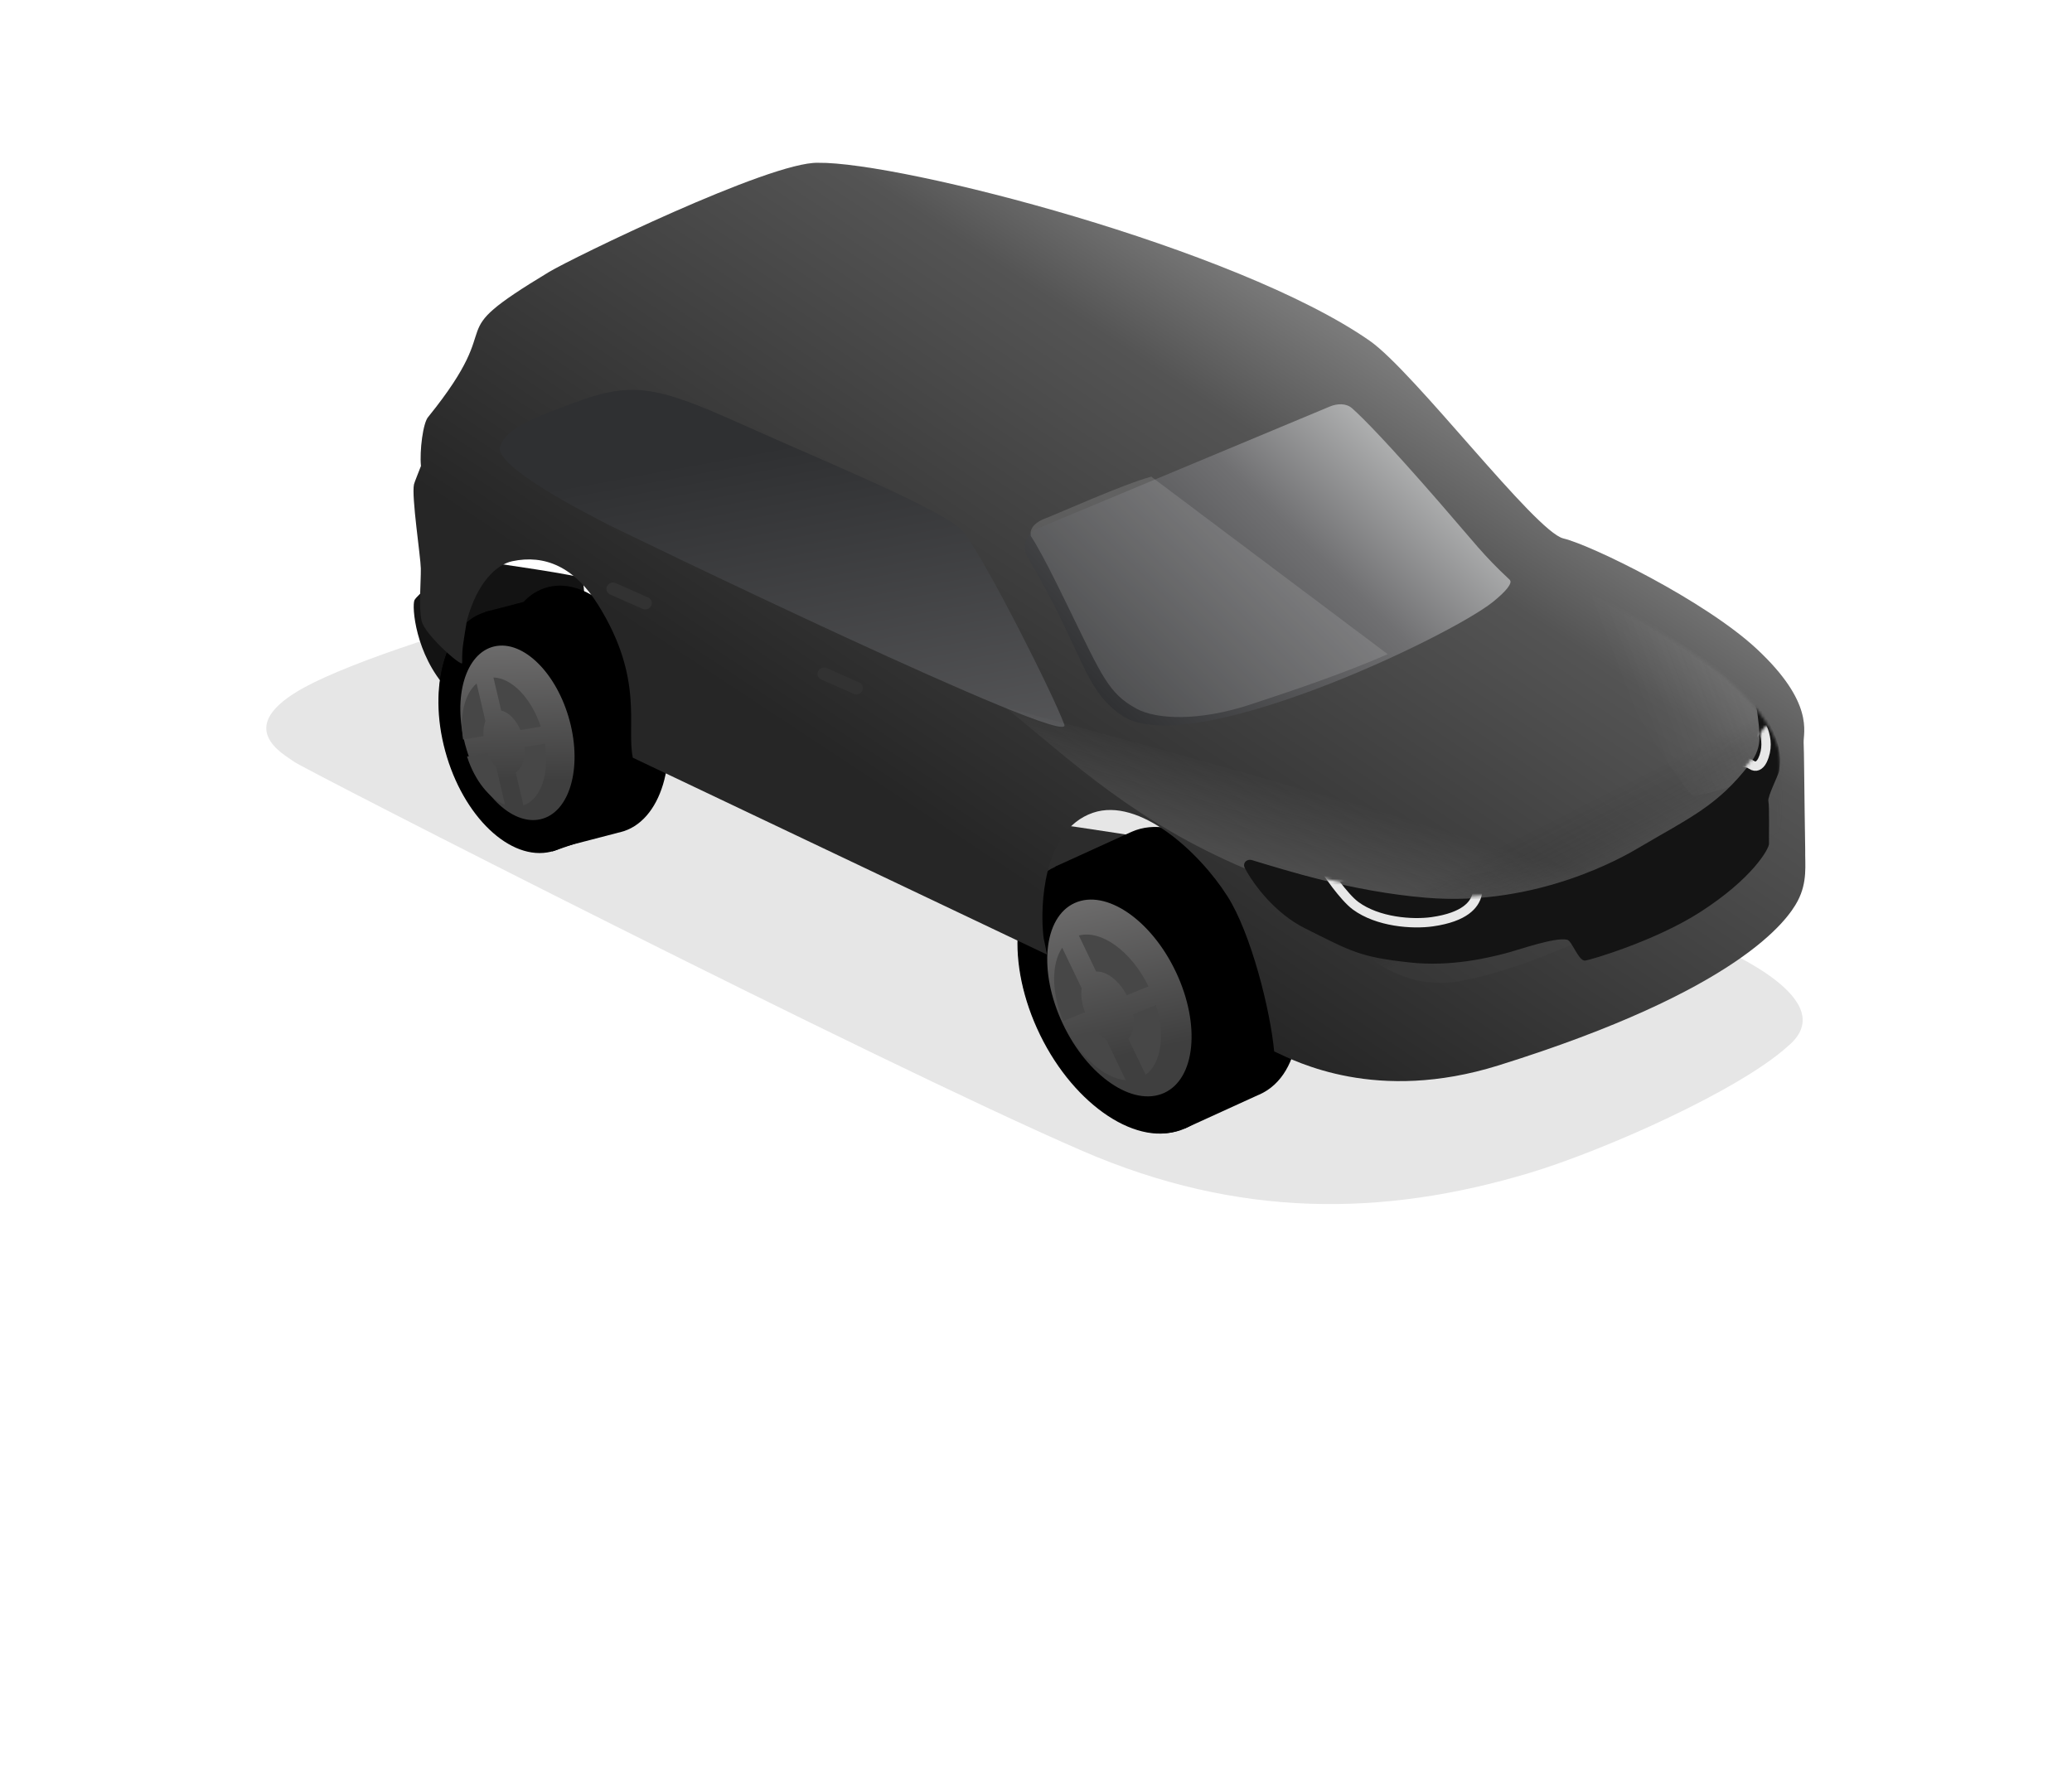 <svg width="713" height="609" viewBox="0 0 713 609" fill="none" xmlns="http://www.w3.org/2000/svg">
<path d="M526.37 403.716C552.002 396.009 598.569 375.26 615.193 360.138C634.384 344.286 593.847 327.368 589.028 324.802C584.21 322.235 347.713 214.897 306.495 198.346C265.277 181.795 136.081 219.561 104.912 236.507C79.505 250.32 97.738 259.613 101.191 262.198C104.643 264.782 301.814 365.584 372.603 396.209C426.212 419.402 476.056 418.843 526.37 403.716Z" fill="black" fill-opacity="0.1"/>
<path d="M400.911 289.936C400.505 289.012 372.875 284.957 359.11 283.046C354.101 287.143 343.892 295.758 343.132 297.442C342.181 299.548 343.405 316.043 354.373 327.992C365.341 339.94 389.109 321.487 396.671 318.597C404.233 315.707 401.419 291.093 400.911 289.936Z" fill="#2C2C2C"/>
<path d="M200.402 199.076C199.996 198.151 172.365 194.096 158.6 192.185C153.591 196.282 143.382 204.897 142.622 206.581C141.672 208.687 142.895 225.183 153.863 237.131C164.831 249.08 188.6 230.627 196.161 227.736C203.723 224.846 200.909 200.232 200.402 199.076Z" fill="#131313"/>
<path fill-rule="evenodd" clip-rule="evenodd" d="M363.131 298.803L388.947 287.037L388.953 287.048C389.112 286.972 389.273 286.898 389.436 286.827C404.817 280.038 427.116 294.666 439.242 319.499C451.368 344.333 448.73 369.969 433.349 376.758C433.154 376.844 432.958 376.926 432.762 377.005L407.835 388.382L393.541 359.74C389.795 355.181 386.388 349.914 383.542 344.085C380.916 338.708 378.983 333.293 377.721 328.04L363.131 298.803Z" fill="black"/>
<ellipse cx="30.25" cy="50.335" rx="30.25" ry="50.335" transform="matrix(-0.921 0.406 0.436 0.893 391.73 286.263)" fill="black"/>
<g filter="url(#filter0_i_59_155)">
<ellipse cx="22.689" cy="37.753" rx="22.689" ry="37.753" transform="matrix(-0.921 0.406 0.436 0.893 389.371 300.604)" fill="url(#paint0_linear_59_155)"/>
</g>
<g filter="url(#filter1_di_59_155)">
<path fill-rule="evenodd" clip-rule="evenodd" d="M386.47 317.645C389.475 319.439 392.431 321.948 395.137 325.038L388.582 336.189C387.984 335.543 387.358 334.969 386.717 334.476L386.47 317.645ZM387.016 354.847C387.746 355 388.459 355.025 389.136 354.909L399.331 371.172C399.09 371.299 398.844 371.419 398.593 371.53C395.197 373.028 391.261 372.854 387.257 371.315L387.016 354.847ZM384.899 370.256L384.66 353.945C383.757 353.448 382.86 352.782 382.007 351.971L375.55 362.955C378.488 366.118 381.686 368.606 384.899 370.256ZM384.354 333.062L384.109 316.386C379.586 314.267 375.071 313.83 371.243 315.519C370.175 315.991 369.206 316.607 368.337 317.353L378.495 333.556C378.833 333.266 379.209 333.026 379.624 332.843C381.035 332.22 382.687 332.343 384.354 333.062ZM367.559 351.187C369.368 354.892 371.541 358.232 373.932 361.111L380.367 350.164C379.655 349.259 378.999 348.246 378.425 347.144L367.087 350.193C367.24 350.524 367.397 350.856 367.559 351.187ZM390.141 338.134L396.718 326.946C398.788 329.588 400.675 332.582 402.277 335.862C402.637 336.6 402.976 337.338 403.294 338.077L391.863 341.151C391.799 341.013 391.734 340.876 391.667 340.738C391.212 339.807 390.699 338.936 390.141 338.134ZM366.16 348.064C364.219 343.31 363.137 338.586 362.879 334.247L376.529 341.502C376.706 342.64 377.02 343.826 377.473 345.021L366.16 348.064ZM392.704 343.303C393.221 344.907 393.485 346.476 393.505 347.918L407.016 355.099C407.056 350.521 406.12 345.408 404.162 340.222L392.704 343.303ZM406.889 357.638L393.27 350.4C392.941 351.897 392.27 353.131 391.275 353.942L401.271 369.887C404.496 367.255 406.397 362.901 406.889 357.638ZM362.825 331.611L376.365 338.808C376.416 337.62 376.642 336.535 377.037 335.61L366.676 319.082C364.228 322.155 362.923 326.544 362.825 331.611Z" fill="#4C4C4C"/>
</g>
<path fill-rule="evenodd" clip-rule="evenodd" d="M363.137 298.285L388.953 286.518L388.956 286.524C389.117 286.447 389.28 286.372 389.444 286.3C404.825 279.51 427.124 294.138 439.25 318.972C451.377 343.806 448.738 369.442 433.357 376.231C433.209 376.296 433.061 376.36 432.912 376.421L407.841 387.864L393.533 359.193C389.793 354.638 386.393 349.379 383.551 343.559C380.929 338.19 378.998 332.784 377.736 327.539L363.137 298.285Z" fill="black"/>
<path d="M357.926 356.266C369.902 380.792 391.891 395.253 407.04 388.567C422.189 381.88 424.762 356.577 412.786 332.052C400.81 307.526 378.144 291.744 362.995 298.431C347.846 305.118 345.95 331.74 357.926 356.266Z" fill="black"/>
<g filter="url(#filter2_i_59_155)">
<ellipse cx="21.468" cy="36.038" rx="21.468" ry="36.038" transform="matrix(-0.908 0.412 0.427 0.907 389.306 301.979)" fill="url(#paint1_linear_59_155)"/>
</g>
<g filter="url(#filter3_di_59_155)">
<path fill-rule="evenodd" clip-rule="evenodd" d="M373.103 354.381C378.164 362.652 385.233 368.023 391.445 368.533L384.759 354.586C383.427 353.791 382.114 352.638 380.923 351.199L373.103 354.381ZM369.951 348.202C365.826 338.321 365.845 328.486 369.589 322.945L376.275 336.891C375.941 339.288 376.313 342.2 377.438 345.156L369.951 348.202ZM391.807 339.31C389.089 334.183 384.797 330.936 381.282 331.174L375.329 318.755C383.044 316.714 393.338 324.128 399.293 336.264L391.807 339.31ZM394.035 345.865L401.854 342.684C405.063 353.024 403.716 362.689 398.305 366.682L392.35 354.261C393.989 352.48 394.581 349.376 394.035 345.865Z" fill="#474747"/>
</g>
<path fill-rule="evenodd" clip-rule="evenodd" d="M167.015 210.597L190.645 204.47L190.647 204.481C190.8 204.439 190.954 204.398 191.108 204.36C205.151 200.896 221.538 216.463 227.71 239.13C233.882 261.796 227.501 282.979 213.459 286.443C213.282 286.487 213.105 286.527 212.928 286.565L190.088 292.499L182.687 266.229C180.294 261.865 178.298 256.963 176.858 251.673C175.53 246.796 174.783 241.987 174.568 237.409L167.015 210.597Z" fill="black"/>
<ellipse cx="25.78" cy="43.215" rx="25.78" ry="43.215" transform="matrix(-0.986 0.243 0.258 0.949 193.097 204.224)" fill="black"/>
<g filter="url(#filter4_i_59_155)">
<ellipse cx="19.336" cy="32.413" rx="19.336" ry="32.413" transform="matrix(-0.986 0.243 0.258 0.949 188.785 215.944)" fill="url(#paint2_linear_59_155)"/>
</g>
<g filter="url(#filter5_di_59_155)">
<path fill-rule="evenodd" clip-rule="evenodd" d="M183.576 229.858C185.812 231.806 187.891 234.348 189.666 237.342L182.335 245.773C181.939 245.144 181.507 244.572 181.05 244.065L183.576 229.858ZM177.997 261.242C178.585 261.475 179.18 261.599 179.767 261.6L185.706 276.775C185.484 276.846 185.259 276.91 185.031 276.966C181.93 277.731 178.647 277.009 175.528 275.129L177.997 261.242ZM173.707 273.886L176.151 260.135C175.474 259.587 174.83 258.899 174.245 258.096L167.037 266.385C168.992 269.472 171.275 272.028 173.707 273.886ZM179.283 242.518L181.784 228.447C178.325 226.008 174.602 224.983 171.11 225.844C170.136 226.084 169.221 226.461 168.37 226.961L174.283 242.07C174.61 241.879 174.962 241.735 175.336 241.642C176.626 241.324 177.996 241.669 179.283 242.518ZM162.223 255.315C163.143 258.695 164.429 261.821 165.972 264.593L173.154 256.332C172.699 255.462 172.309 254.508 172.005 253.491L161.984 254.398C162.06 254.703 162.139 255.009 162.223 255.315ZM183.333 247.644L190.689 239.184C192.002 241.709 193.104 244.503 193.919 247.496C194.102 248.169 194.267 248.839 194.415 249.506L184.287 250.423C184.255 250.297 184.223 250.171 184.188 250.045C183.958 249.201 183.67 248.397 183.333 247.644ZM161.552 252.481C160.691 248.197 160.548 244.065 161.035 240.377L171.328 248.465C171.291 249.452 171.362 250.5 171.551 251.576L161.552 252.481ZM184.644 252.347C184.82 253.774 184.788 255.135 184.57 256.353L194.783 264.378C195.561 260.528 195.603 256.083 194.795 251.428L184.644 252.347ZM194.265 266.49L183.972 258.402C183.454 259.613 182.693 260.553 181.728 261.093L187.552 275.975C190.692 274.232 192.998 270.846 194.265 266.49ZM161.415 238.157L171.628 246.182C171.864 245.187 172.232 244.306 172.716 243.584L166.686 228.177C164.129 230.405 162.319 233.908 161.415 238.157Z" fill="#4C4C4C"/>
</g>
<path fill-rule="evenodd" clip-rule="evenodd" d="M183.143 268.651C179.459 263.225 176.415 256.666 174.429 249.371C172.556 242.493 171.838 235.751 172.141 229.599L166.953 211.185L179.475 207.939C181.985 204.997 185.081 202.946 188.679 202.058C202.721 198.594 219.108 214.161 225.28 236.828C231.176 258.48 225.618 278.779 212.868 283.571L213.291 285.059L190.026 293.087L183.143 268.651Z" fill="black"/>
<ellipse cx="25.697" cy="43.077" rx="25.697" ry="43.077" transform="matrix(-0.986 0.243 0.258 0.949 192.761 205.143)" fill="black"/>
<g filter="url(#filter6_i_59_155)">
<g filter="url(#filter7_i_59_155)">
<ellipse cx="18.146" cy="31.285" rx="18.146" ry="31.285" transform="matrix(-0.991 0.224 0.253 0.951 188.126 218.428)" fill="url(#paint3_linear_59_155)"/>
</g>
<g filter="url(#filter8_di_59_155)">
<path fill-rule="evenodd" clip-rule="evenodd" d="M164.791 257.15C167.428 265.428 172.545 271.728 177.86 273.751L174.828 260.816C173.626 259.589 172.557 257.935 171.766 255.998L164.791 257.15ZM163.418 251.284C162.154 242.913 164.012 235.489 168.079 232.013L171.11 244.95C170.564 246.401 170.318 248.184 170.427 250.127L163.418 251.284ZM183.157 248.024C181.594 244.416 179.061 241.854 176.547 241.335L173.875 229.932C180.199 230.104 186.92 237.053 190.152 246.868L183.157 248.024ZM184.618 253.875L191.582 252.725C193.235 262.971 190.219 271.871 184.196 273.976L181.525 262.576C183.749 261.283 184.931 257.889 184.618 253.875Z" fill="#474747"/>
</g>
</g>
<g filter="url(#filter9_ii_59_155)">
<path d="M610.445 322.36C613.903 315.767 612.947 309.939 613.044 304.662L612.847 291.204C612.69 280.517 612.663 271.359 612.504 267.851C612.345 264.342 616.276 254.143 596.377 235.6C578.51 218.949 539.501 199.878 529.817 197.558C520.134 195.237 478.473 140.157 463.124 129.479C417.28 97.586 301.797 67.884 273.348 68.259C256.86 67.814 188.431 101.221 180.813 105.819C141.424 129.595 168.137 119.879 139.302 155.62C137.377 157.558 136.199 167.582 136.707 172.621C136.006 174.461 134.45 178.277 134.305 178.951C133.402 183.142 136.601 203.857 136.66 207.895C136.729 212.612 135.869 221.181 136.925 225.931C137.98 230.682 150.796 241.901 150.899 240.458C150.822 235.167 151.178 234.214 152.524 225.726C156.183 212.473 162.794 206.54 168.108 205.406C179.224 203.034 189.481 207.253 197.726 220.497C213.61 246.01 207.33 262.209 209.613 273.034L352.134 340.8C350.705 333.282 351.032 336.522 350.684 331.807C350.249 325.913 349.922 298.153 367.959 291.983C383.853 286.547 404.441 305.352 414.21 320.691C422.405 333.56 428.999 360.074 430.308 374.134C437.861 377.66 465.506 392.062 507.506 378.945C590.226 353.111 606.995 328.938 610.445 322.36Z" fill="url(#paint4_linear_59_155)"/>
</g>
<mask id="mask0_59_155" style="mask-type:alpha" maskUnits="userSpaceOnUse" x="134" y="68" width="480" height="317">
<path d="M610.445 322.36C613.903 315.767 612.947 309.939 613.044 304.662L612.847 291.204C612.69 280.517 612.663 271.359 612.504 267.851C612.345 264.342 616.276 254.143 596.377 235.6C578.51 218.949 539.501 199.878 529.817 197.558C520.134 195.237 478.473 140.157 463.124 129.479C417.28 97.586 301.797 67.884 273.348 68.259C256.86 67.814 188.431 101.221 180.813 105.819C141.424 129.595 168.137 119.879 139.302 155.62C137.541 157.393 136.405 165.934 136.613 171.234C136.649 172.149 136.538 173.065 136.204 173.916C135.441 175.857 134.421 178.411 134.305 178.951C133.402 183.142 136.601 203.857 136.66 207.895C136.729 212.612 135.869 221.181 136.925 225.931C137.98 230.682 150.796 241.901 150.899 240.458C151.002 239.016 151.7 230.908 151.28 225.333C151.138 215.63 159.564 207.228 168.108 205.406C179.224 203.034 189.466 206.269 197.712 219.513C213.541 244.939 206.337 258.81 206.694 269.268C206.757 271.117 208.015 272.648 209.691 273.44L343.646 336.787C347.088 338.414 350.738 335.39 350.458 331.599C350.023 325.705 349.922 298.153 367.959 291.983C383.853 286.547 404.441 305.352 414.21 320.691C421.79 332.594 428 356.171 429.925 370.769C430.2 372.852 431.46 374.693 433.373 375.573C443.87 380.399 469.949 390.674 507.506 378.945C590.226 353.111 606.995 328.938 610.445 322.36Z" fill="url(#paint5_linear_59_155)"/>
</mask>
<g mask="url(#mask0_59_155)">
<g filter="url(#filter10_ddi_59_155)">
<path d="M389.236 242.609C376.007 233.198 376.509 221.225 357.122 188.354C355.009 184.771 356.48 180.129 360.305 178.532L461.116 136.439C463.58 135.41 466.718 135.254 468.721 137.033C472.674 140.543 481.025 149.044 498.668 169.306C511.246 183.751 513.65 187.364 522.976 196.078C524.088 197.117 521.902 199.936 517.201 203.713C502.217 215.753 412.041 258.832 389.236 242.609Z" fill="url(#paint6_linear_59_155)"/>
</g>
<g filter="url(#filter11_di_59_155)">
<path d="M260.908 141.044C231.277 127.714 223.172 126.161 202.68 133.873C192.321 137.771 179.497 142.085 177.757 148.852C176.017 155.62 206.508 171.305 215.426 175.83C219.785 178.041 375.285 253.433 371.951 244.464C367.864 233.471 345.665 189.5 337.498 178.406C332.242 171.266 290.54 154.374 260.908 141.044Z" fill="url(#paint7_linear_59_155)"/>
</g>
<g filter="url(#filter12_f_59_155)">
<path d="M428.547 299.012C390.576 282.888 369.071 262.302 346.063 243.53C414.026 261.658 556.303 301.413 554.123 304.151C551.398 307.574 541.283 311.725 507.505 314.331C474.251 316.896 432.895 300.858 428.547 299.012Z" fill="url(#paint8_linear_59_155)" fill-opacity="0.21"/>
</g>
<g filter="url(#filter13_f_59_155)">
<path d="M573.066 217.758C570.897 216.116 543.573 190.014 523.212 177.109C540.334 207.722 579.325 274.239 582.855 273.857C587.267 273.379 607.431 269.525 613.195 256.41C618.87 243.498 575.776 219.811 573.066 217.758Z" fill="url(#paint9_linear_59_155)" fill-opacity="0.13"/>
</g>
<g filter="url(#filter14_di_59_155)">
<path d="M296.946 234.495C296.934 233.684 296.45 232.961 295.697 232.625L284.496 227.644C283.011 226.983 281.29 228.087 281.314 229.686V229.686C281.326 230.502 281.813 231.229 282.571 231.565L293.78 236.53C295.259 237.185 296.969 236.086 296.946 234.495V234.495Z" fill="#323232"/>
</g>
<g filter="url(#filter15_di_59_155)">
<path d="M224.308 205.251C224.296 204.44 223.813 203.716 223.059 203.381L211.858 198.399C210.373 197.738 208.652 198.842 208.676 200.441V200.441C208.688 201.257 209.175 201.985 209.933 202.321L221.142 207.285C222.621 207.94 224.331 206.841 224.308 205.251V205.251Z" fill="#323232"/>
</g>
<path d="M477.514 225.165L396.158 164.072C386.347 166.729 364.15 176.771 359.901 178.348C354.397 180.39 354.659 183.405 354.659 183.405C354.682 184.988 354.467 183.883 356.268 186.996C359.259 192.163 361.657 196.777 368.136 210.096C379.265 232.972 381.649 238.738 390.953 243.865C397.962 247.726 412.565 248.302 430.181 242.534C445.928 237.377 463.988 231.158 477.514 225.165Z" fill="#C4C4C4" fill-opacity="0.2"/>
<g opacity="0.17" filter="url(#filter16_f_59_155)">
<path d="M593.909 252.229C570.738 270.108 518.985 295.912 495.77 300.049" stroke="url(#paint10_linear_59_155)" stroke-width="76.506" stroke-linecap="round" stroke-linejoin="round"/>
</g>
<g filter="url(#filter17_dii_59_155)">
<path d="M602.308 262.04C606.768 256.162 605.451 251.523 604.672 244.236C604.647 244.008 604.587 243.769 604.511 243.553C602.512 237.895 611.263 249.747 612.283 258.021C612.621 260.767 612.455 262.162 612.22 264.703C612.112 265.866 608.123 273.598 608.52 275.124C608.916 276.649 608.654 288.182 608.734 289.775C608.814 291.368 603.134 301.735 584.853 313.417C569.668 323.121 547.755 329.649 545.504 329.986C543.253 330.323 540.937 323.18 539.293 322.805C534.993 321.824 522.398 326.399 517.689 327.587C512.194 328.974 499.372 332.174 485.285 330.647C467.861 328.758 465.172 326.92 449.061 318.877C438.993 313.851 431.589 304.207 428.381 298.186C427.456 296.451 428.972 294.849 430.855 295.413C442.04 298.762 464.97 306.189 490.76 308.352C529.2 311.576 559.264 293.887 563.571 291.344C581.676 280.655 591.21 276.666 602.308 262.04Z" fill="#141414"/>
</g>
<mask id="mask1_59_155" style="mask-type:alpha" maskUnits="userSpaceOnUse" x="428" y="249" width="187" height="83">
<path d="M602.325 261.97C604.219 259.47 605.136 256.766 605.431 254.069C605.899 249.803 610.145 247.542 611.95 251.538C613.22 254.351 613.894 256.682 614.171 258.251C614.51 260.996 614.466 262.743 614.232 265.285C614.126 266.447 607.983 273.118 608.381 274.643C608.778 276.168 608.542 285.608 608.591 288.963C608.64 292.318 603.178 301.665 584.905 313.358C569.726 323.072 547.817 329.612 545.566 329.951C543.316 330.29 540.995 323.147 539.351 322.774C535.05 321.796 522.459 326.378 517.75 327.569C512.256 328.959 499.436 332.167 485.348 330.648C467.923 328.77 465.232 326.933 449.116 318.901C440.05 314.382 433.14 306.12 429.508 300.125C427.944 297.543 430.138 295.216 433.041 296.093C444.853 299.663 466.57 306.332 490.808 308.35C529.25 311.551 559.302 293.843 563.608 291.298C581.706 280.598 591.236 276.603 602.325 261.97Z" fill="#272727"/>
</mask>
<g mask="url(#mask1_59_155)">
<g filter="url(#filter18_d_59_155)">
<path d="M456.765 300.544L506.819 300.599C506.928 300.92 507.045 301.314 507.149 301.763C507.456 303.087 507.631 304.826 507.189 306.619C506.755 308.376 505.709 310.272 503.422 311.943C501.107 313.634 497.455 315.139 491.757 315.94C488.394 316.413 483.714 316.46 478.89 315.658C474.06 314.855 469.208 313.221 465.404 310.427C463.373 308.936 460.811 305.921 458.678 303.131C457.963 302.196 457.312 301.308 456.765 300.544Z" stroke="white" stroke-opacity="0.9" stroke-width="3.22"/>
</g>
<g filter="url(#filter19_d_59_155)">
<path d="M604.743 247.857C605.106 248.526 605.493 249.344 605.822 250.281C606.768 252.969 607.218 256.542 605.413 260.363C604.925 261.396 604.256 262.012 603.652 262.253C603.128 262.462 602.432 262.483 601.534 261.857C600.695 261.273 599.591 261.075 598.676 261C597.746 260.924 596.747 260.959 595.847 261.031L604.743 247.857Z" stroke="white" stroke-opacity="0.9" stroke-width="3.22"/>
</g>
</g>
</g>
<defs>
<filter id="filter0_i_59_155" x="358.345" y="308.577" width="53.185" height="69.893" filterUnits="userSpaceOnUse" color-interpolation-filters="sRGB">
<feFlood flood-opacity="0" result="BackgroundImageFix"/>
<feBlend mode="normal" in="SourceGraphic" in2="BackgroundImageFix" result="shape"/>
<feColorMatrix in="SourceAlpha" type="matrix" values="0 0 0 0 0 0 0 0 0 0 0 0 0 0 0 0 0 0 127 0" result="hardAlpha"/>
<feMorphology radius="1.159" operator="erode" in="SourceAlpha" result="effect1_innerShadow_59_155"/>
<feOffset/>
<feGaussianBlur stdDeviation="0.58"/>
<feComposite in2="hardAlpha" operator="arithmetic" k2="-1" k3="1"/>
<feColorMatrix type="matrix" values="0 0 0 0 0 0 0 0 0 0 0 0 0 0 0 0 0 0 0.25 0"/>
<feBlend mode="normal" in2="shape" result="effect1_innerShadow_59_155"/>
</filter>
<filter id="filter1_di_59_155" x="359.347" y="314.251" width="48.366" height="60.633" filterUnits="userSpaceOnUse" color-interpolation-filters="sRGB">
<feFlood flood-opacity="0" result="BackgroundImageFix"/>
<feColorMatrix in="SourceAlpha" type="matrix" values="0 0 0 0 0 0 0 0 0 0 0 0 0 0 0 0 0 0 127 0" result="hardAlpha"/>
<feOffset dy="0.464"/>
<feGaussianBlur stdDeviation="0.348"/>
<feColorMatrix type="matrix" values="0 0 0 0 1 0 0 0 0 1 0 0 0 0 1 0 0 0 0.41 0"/>
<feBlend mode="normal" in2="BackgroundImageFix" result="effect1_dropShadow_59_155"/>
<feBlend mode="normal" in="SourceGraphic" in2="effect1_dropShadow_59_155" result="shape"/>
<feColorMatrix in="SourceAlpha" type="matrix" values="0 0 0 0 0 0 0 0 0 0 0 0 0 0 0 0 0 0 127 0" result="hardAlpha"/>
<feOffset dx="-3.478" dy="2.318"/>
<feGaussianBlur stdDeviation="1.739"/>
<feComposite in2="hardAlpha" operator="arithmetic" k2="-1" k3="1"/>
<feColorMatrix type="matrix" values="0 0 0 0 0 0 0 0 0 0 0 0 0 0 0 0 0 0 0.25 0"/>
<feBlend mode="normal" in2="shape" result="effect2_innerShadow_59_155"/>
</filter>
<filter id="filter2_i_59_155" x="360.373" y="309.643" width="49.649" height="67.752" filterUnits="userSpaceOnUse" color-interpolation-filters="sRGB">
<feFlood flood-opacity="0" result="BackgroundImageFix"/>
<feBlend mode="normal" in="SourceGraphic" in2="BackgroundImageFix" result="shape"/>
<feColorMatrix in="SourceAlpha" type="matrix" values="0 0 0 0 0 0 0 0 0 0 0 0 0 0 0 0 0 0 127 0" result="hardAlpha"/>
<feMorphology radius="0.997" operator="erode" in="SourceAlpha" result="effect1_innerShadow_59_155"/>
<feOffset/>
<feGaussianBlur stdDeviation="0.499"/>
<feComposite in2="hardAlpha" operator="arithmetic" k2="-1" k3="1"/>
<feColorMatrix type="matrix" values="0 0 0 0 0 0 0 0 0 0 0 0 0 0 0 0 0 0 0.25 0"/>
<feBlend mode="normal" in2="shape" result="effect1_innerShadow_59_155"/>
</filter>
<filter id="filter3_di_59_155" x="362.743" y="318.147" width="41.644" height="53.103" filterUnits="userSpaceOnUse" color-interpolation-filters="sRGB">
<feFlood flood-opacity="0" result="BackgroundImageFix"/>
<feColorMatrix in="SourceAlpha" type="matrix" values="0 0 0 0 0 0 0 0 0 0 0 0 0 0 0 0 0 0 127 0" result="hardAlpha"/>
<feOffset dy="0.543"/>
<feGaussianBlur stdDeviation="0.408"/>
<feColorMatrix type="matrix" values="0 0 0 0 1 0 0 0 0 1 0 0 0 0 1 0 0 0 0.41 0"/>
<feBlend mode="normal" in2="BackgroundImageFix" result="effect1_dropShadow_59_155"/>
<feBlend mode="normal" in="SourceGraphic" in2="effect1_dropShadow_59_155" result="shape"/>
<feColorMatrix in="SourceAlpha" type="matrix" values="0 0 0 0 0 0 0 0 0 0 0 0 0 0 0 0 0 0 127 0" result="hardAlpha"/>
<feOffset dx="-4.075" dy="2.717"/>
<feGaussianBlur stdDeviation="2.038"/>
<feComposite in2="hardAlpha" operator="arithmetic" k2="-1" k3="1"/>
<feColorMatrix type="matrix" values="0 0 0 0 0 0 0 0 0 0 0 0 0 0 0 0 0 0 0.25 0"/>
<feBlend mode="normal" in2="shape" result="effect2_innerShadow_59_155"/>
</filter>
<filter id="filter4_i_59_155" x="157.256" y="220.286" width="41.667" height="62.241" filterUnits="userSpaceOnUse" color-interpolation-filters="sRGB">
<feFlood flood-opacity="0" result="BackgroundImageFix"/>
<feBlend mode="normal" in="SourceGraphic" in2="BackgroundImageFix" result="shape"/>
<feColorMatrix in="SourceAlpha" type="matrix" values="0 0 0 0 0 0 0 0 0 0 0 0 0 0 0 0 0 0 127 0" result="hardAlpha"/>
<feMorphology radius="0.991" operator="erode" in="SourceAlpha" result="effect1_innerShadow_59_155"/>
<feOffset/>
<feGaussianBlur stdDeviation="0.496"/>
<feComposite in2="hardAlpha" operator="arithmetic" k2="-1" k3="1"/>
<feColorMatrix type="matrix" values="0 0 0 0 0 0 0 0 0 0 0 0 0 0 0 0 0 0 0.25 0"/>
<feBlend mode="normal" in2="shape" result="effect1_innerShadow_59_155"/>
</filter>
<filter id="filter5_di_59_155" x="157.783" y="225.345" width="38.196" height="53.905" filterUnits="userSpaceOnUse" color-interpolation-filters="sRGB">
<feFlood flood-opacity="0" result="BackgroundImageFix"/>
<feColorMatrix in="SourceAlpha" type="matrix" values="0 0 0 0 0 0 0 0 0 0 0 0 0 0 0 0 0 0 127 0" result="hardAlpha"/>
<feOffset dy="0.397"/>
<feGaussianBlur stdDeviation="0.297"/>
<feColorMatrix type="matrix" values="0 0 0 0 1 0 0 0 0 1 0 0 0 0 1 0 0 0 0.41 0"/>
<feBlend mode="normal" in2="BackgroundImageFix" result="effect1_dropShadow_59_155"/>
<feBlend mode="normal" in="SourceGraphic" in2="effect1_dropShadow_59_155" result="shape"/>
<feColorMatrix in="SourceAlpha" type="matrix" values="0 0 0 0 0 0 0 0 0 0 0 0 0 0 0 0 0 0 127 0" result="hardAlpha"/>
<feOffset dx="-2.974" dy="1.983"/>
<feGaussianBlur stdDeviation="1.487"/>
<feComposite in2="hardAlpha" operator="arithmetic" k2="-1" k3="1"/>
<feColorMatrix type="matrix" values="0 0 0 0 0 0 0 0 0 0 0 0 0 0 0 0 0 0 0.25 0"/>
<feBlend mode="normal" in2="shape" result="effect2_innerShadow_59_155"/>
</filter>
<filter id="filter6_i_59_155" x="158.399" y="222.206" width="39.299" height="60.044" filterUnits="userSpaceOnUse" color-interpolation-filters="sRGB">
<feFlood flood-opacity="0" result="BackgroundImageFix"/>
<feBlend mode="normal" in="SourceGraphic" in2="BackgroundImageFix" result="shape"/>
<feColorMatrix in="SourceAlpha" type="matrix" values="0 0 0 0 0 0 0 0 0 0 0 0 0 0 0 0 0 0 127 0" result="hardAlpha"/>
<feMorphology radius="0.882" operator="erode" in="SourceAlpha" result="effect1_innerShadow_59_155"/>
<feOffset/>
<feGaussianBlur stdDeviation="0.441"/>
<feComposite in2="hardAlpha" operator="arithmetic" k2="-1" k3="1"/>
<feColorMatrix type="matrix" values="0 0 0 0 0 0 0 0 0 0 0 0 0 0 0 0 0 0 0.25 0"/>
<feBlend mode="normal" in2="shape" result="effect1_innerShadow_59_155"/>
</filter>
<filter id="filter7_i_59_155" x="158.399" y="222.206" width="39.299" height="60.044" filterUnits="userSpaceOnUse" color-interpolation-filters="sRGB">
<feFlood flood-opacity="0" result="BackgroundImageFix"/>
<feBlend mode="normal" in="SourceGraphic" in2="BackgroundImageFix" result="shape"/>
<feColorMatrix in="SourceAlpha" type="matrix" values="0 0 0 0 0 0 0 0 0 0 0 0 0 0 0 0 0 0 127 0" result="hardAlpha"/>
<feMorphology radius="0.997" operator="erode" in="SourceAlpha" result="effect1_innerShadow_59_155"/>
<feOffset/>
<feGaussianBlur stdDeviation="0.499"/>
<feComposite in2="hardAlpha" operator="arithmetic" k2="-1" k3="1"/>
<feColorMatrix type="matrix" values="0 0 0 0 0 0 0 0 0 0 0 0 0 0 0 0 0 0 0.25 0"/>
<feBlend mode="normal" in2="shape" result="effect1_innerShadow_59_155"/>
</filter>
<filter id="filter8_di_59_155" x="158.951" y="229.66" width="33.895" height="47.032" filterUnits="userSpaceOnUse" color-interpolation-filters="sRGB">
<feFlood flood-opacity="0" result="BackgroundImageFix"/>
<feColorMatrix in="SourceAlpha" type="matrix" values="0 0 0 0 0 0 0 0 0 0 0 0 0 0 0 0 0 0 127 0" result="hardAlpha"/>
<feOffset dy="0.543"/>
<feGaussianBlur stdDeviation="0.408"/>
<feColorMatrix type="matrix" values="0 0 0 0 1 0 0 0 0 1 0 0 0 0 1 0 0 0 0.41 0"/>
<feBlend mode="normal" in2="BackgroundImageFix" result="effect1_dropShadow_59_155"/>
<feBlend mode="normal" in="SourceGraphic" in2="effect1_dropShadow_59_155" result="shape"/>
<feColorMatrix in="SourceAlpha" type="matrix" values="0 0 0 0 0 0 0 0 0 0 0 0 0 0 0 0 0 0 127 0" result="hardAlpha"/>
<feOffset dx="-4.075" dy="2.717"/>
<feGaussianBlur stdDeviation="2.038"/>
<feComposite in2="hardAlpha" operator="arithmetic" k2="-1" k3="1"/>
<feColorMatrix type="matrix" values="0 0 0 0 0 0 0 0 0 0 0 0 0 0 0 0 0 0 0.25 0"/>
<feBlend mode="normal" in2="shape" result="effect2_innerShadow_59_155"/>
</filter>
<filter id="filter9_ii_59_155" x="134.144" y="57.388" width="487.102" height="326.969" filterUnits="userSpaceOnUse" color-interpolation-filters="sRGB">
<feFlood flood-opacity="0" result="BackgroundImageFix"/>
<feBlend mode="normal" in="SourceGraphic" in2="BackgroundImageFix" result="shape"/>
<feColorMatrix in="SourceAlpha" type="matrix" values="0 0 0 0 0 0 0 0 0 0 0 0 0 0 0 0 0 0 127 0" result="hardAlpha"/>
<feOffset dx="8.15" dy="-10.867"/>
<feGaussianBlur stdDeviation="32.602"/>
<feComposite in2="hardAlpha" operator="arithmetic" k2="-1" k3="1"/>
<feColorMatrix type="matrix" values="0 0 0 0 0 0 0 0 0 0 0 0 0 0 0 0 0 0 0.07 0"/>
<feBlend mode="normal" in2="shape" result="effect1_innerShadow_59_155"/>
<feColorMatrix in="SourceAlpha" type="matrix" values="0 0 0 0 0 0 0 0 0 0 0 0 0 0 0 0 0 0 127 0" result="hardAlpha"/>
<feOffset dy="-1.358"/>
<feGaussianBlur stdDeviation="2.717"/>
<feComposite in2="hardAlpha" operator="arithmetic" k2="-1" k3="1"/>
<feColorMatrix type="matrix" values="0 0 0 0 0 0 0 0 0 0 0 0 0 0 0 0 0 0 0.25 0"/>
<feBlend mode="normal" in2="effect1_innerShadow_59_155" result="effect2_innerShadow_59_155"/>
</filter>
<filter id="filter10_ddi_59_155" x="351.517" y="132.199" width="174.062" height="117.493" filterUnits="userSpaceOnUse" color-interpolation-filters="sRGB">
<feFlood flood-opacity="0" result="BackgroundImageFix"/>
<feColorMatrix in="SourceAlpha" type="matrix" values="0 0 0 0 0 0 0 0 0 0 0 0 0 0 0 0 0 0 127 0" result="hardAlpha"/>
<feOffset dx="-2.318" dy="1.159"/>
<feGaussianBlur stdDeviation="1.159"/>
<feColorMatrix type="matrix" values="0 0 0 0 1 0 0 0 0 1 0 0 0 0 1 0 0 0 0.28 0"/>
<feBlend mode="normal" in2="BackgroundImageFix" result="effect1_dropShadow_59_155"/>
<feColorMatrix in="SourceAlpha" type="matrix" values="0 0 0 0 0 0 0 0 0 0 0 0 0 0 0 0 0 0 127 0" result="hardAlpha"/>
<feOffset dy="-1.159"/>
<feGaussianBlur stdDeviation="1.159"/>
<feColorMatrix type="matrix" values="0 0 0 0 1 0 0 0 0 1 0 0 0 0 1 0 0 0 0.56 0"/>
<feBlend mode="normal" in2="effect1_dropShadow_59_155" result="effect2_dropShadow_59_155"/>
<feBlend mode="normal" in="SourceGraphic" in2="effect2_dropShadow_59_155" result="shape"/>
<feColorMatrix in="SourceAlpha" type="matrix" values="0 0 0 0 0 0 0 0 0 0 0 0 0 0 0 0 0 0 127 0" result="hardAlpha"/>
<feOffset dx="-1.159" dy="3.478"/>
<feGaussianBlur stdDeviation="1.739"/>
<feComposite in2="hardAlpha" operator="arithmetic" k2="-1" k3="1"/>
<feColorMatrix type="matrix" values="0 0 0 0 0 0 0 0 0 0 0 0 0 0 0 0 0 0 0.75 0"/>
<feBlend mode="normal" in2="shape" result="effect3_innerShadow_59_155"/>
</filter>
<filter id="filter11_di_59_155" x="171.996" y="129.226" width="200.861" height="120.098" filterUnits="userSpaceOnUse" color-interpolation-filters="sRGB">
<feFlood flood-opacity="0" result="BackgroundImageFix"/>
<feColorMatrix in="SourceAlpha" type="matrix" values="0 0 0 0 0 0 0 0 0 0 0 0 0 0 0 0 0 0 127 0" result="hardAlpha"/>
<feOffset dy="0.853"/>
<feGaussianBlur stdDeviation="0.427"/>
<feColorMatrix type="matrix" values="0 0 0 0 0.925 0 0 0 0 0.925 0 0 0 0 0.925 0 0 0 0.37 0"/>
<feBlend mode="normal" in2="BackgroundImageFix" result="effect1_dropShadow_59_155"/>
<feBlend mode="normal" in="SourceGraphic" in2="effect1_dropShadow_59_155" result="shape"/>
<feColorMatrix in="SourceAlpha" type="matrix" values="0 0 0 0 0 0 0 0 0 0 0 0 0 0 0 0 0 0 127 0" result="hardAlpha"/>
<feOffset dx="-5.69" dy="4.119"/>
<feGaussianBlur stdDeviation="2.845"/>
<feComposite in2="hardAlpha" operator="arithmetic" k2="-1" k3="1"/>
<feColorMatrix type="matrix" values="0 0 0 0 0 0 0 0 0 0 0 0 0 0 0 0 0 0 0.63 0"/>
<feBlend mode="normal" in2="shape" result="effect2_innerShadow_59_155"/>
</filter>
<filter id="filter12_f_59_155" x="313.606" y="211.073" width="272.999" height="135.992" filterUnits="userSpaceOnUse" color-interpolation-filters="sRGB">
<feFlood flood-opacity="0" result="BackgroundImageFix"/>
<feBlend mode="normal" in="SourceGraphic" in2="BackgroundImageFix" result="shape"/>
<feGaussianBlur stdDeviation="16.229" result="effect1_foregroundBlur_59_155"/>
</filter>
<filter id="filter13_f_59_155" x="502.347" y="156.244" width="132.228" height="138.48" filterUnits="userSpaceOnUse" color-interpolation-filters="sRGB">
<feFlood flood-opacity="0" result="BackgroundImageFix"/>
<feBlend mode="normal" in="SourceGraphic" in2="BackgroundImageFix" result="shape"/>
<feGaussianBlur stdDeviation="10.433" result="effect1_foregroundBlur_59_155"/>
</filter>
<filter id="filter14_di_59_155" x="280.739" y="226.299" width="16.782" height="13.298" filterUnits="userSpaceOnUse" color-interpolation-filters="sRGB">
<feFlood flood-opacity="0" result="BackgroundImageFix"/>
<feColorMatrix in="SourceAlpha" type="matrix" values="0 0 0 0 0 0 0 0 0 0 0 0 0 0 0 0 0 0 127 0" result="hardAlpha"/>
<feOffset dy="-0.575"/>
<feGaussianBlur stdDeviation="0.287"/>
<feColorMatrix type="matrix" values="0 0 0 0 0.788 0 0 0 0 0.788 0 0 0 0 0.788 0 0 0 0.19 0"/>
<feBlend mode="normal" in2="BackgroundImageFix" result="effect1_dropShadow_59_155"/>
<feBlend mode="normal" in="SourceGraphic" in2="effect1_dropShadow_59_155" result="shape"/>
<feColorMatrix in="SourceAlpha" type="matrix" values="0 0 0 0 0 0 0 0 0 0 0 0 0 0 0 0 0 0 127 0" result="hardAlpha"/>
<feOffset dy="2.875"/>
<feGaussianBlur stdDeviation="1.437"/>
<feComposite in2="hardAlpha" operator="arithmetic" k2="-1" k3="1"/>
<feColorMatrix type="matrix" values="0 0 0 0 0 0 0 0 0 0 0 0 0 0 0 0 0 0 0.74 0"/>
<feBlend mode="normal" in2="shape" result="effect2_innerShadow_59_155"/>
</filter>
<filter id="filter15_di_59_155" x="208.101" y="197.054" width="16.782" height="13.298" filterUnits="userSpaceOnUse" color-interpolation-filters="sRGB">
<feFlood flood-opacity="0" result="BackgroundImageFix"/>
<feColorMatrix in="SourceAlpha" type="matrix" values="0 0 0 0 0 0 0 0 0 0 0 0 0 0 0 0 0 0 127 0" result="hardAlpha"/>
<feOffset dy="-0.575"/>
<feGaussianBlur stdDeviation="0.287"/>
<feColorMatrix type="matrix" values="0 0 0 0 0.788 0 0 0 0 0.788 0 0 0 0 0.788 0 0 0 0.19 0"/>
<feBlend mode="normal" in2="BackgroundImageFix" result="effect1_dropShadow_59_155"/>
<feBlend mode="normal" in="SourceGraphic" in2="effect1_dropShadow_59_155" result="shape"/>
<feColorMatrix in="SourceAlpha" type="matrix" values="0 0 0 0 0 0 0 0 0 0 0 0 0 0 0 0 0 0 127 0" result="hardAlpha"/>
<feOffset dy="2.875"/>
<feGaussianBlur stdDeviation="1.437"/>
<feComposite in2="hardAlpha" operator="arithmetic" k2="-1" k3="1"/>
<feColorMatrix type="matrix" values="0 0 0 0 0 0 0 0 0 0 0 0 0 0 0 0 0 0 0.74 0"/>
<feBlend mode="normal" in2="shape" result="effect2_innerShadow_59_155"/>
</filter>
<filter id="filter16_f_59_155" x="445.912" y="202.389" width="197.85" height="147.505" filterUnits="userSpaceOnUse" color-interpolation-filters="sRGB">
<feFlood flood-opacity="0" result="BackgroundImageFix"/>
<feBlend mode="normal" in="SourceGraphic" in2="BackgroundImageFix" result="shape"/>
<feGaussianBlur stdDeviation="5.796" result="effect1_foregroundBlur_59_155"/>
</filter>
<filter id="filter17_dii_59_155" x="425.297" y="239.926" width="189.982" height="94.583" filterUnits="userSpaceOnUse" color-interpolation-filters="sRGB">
<feFlood flood-opacity="0" result="BackgroundImageFix"/>
<feColorMatrix in="SourceAlpha" type="matrix" values="0 0 0 0 0 0 0 0 0 0 0 0 0 0 0 0 0 0 127 0" result="hardAlpha"/>
<feOffset dy="0.655"/>
<feGaussianBlur stdDeviation="1.402"/>
<feColorMatrix type="matrix" values="0 0 0 0 0 0 0 0 0 0 0 0 0 0 0 0 0 0 0.63 0"/>
<feBlend mode="normal" in2="BackgroundImageFix" result="effect1_dropShadow_59_155"/>
<feBlend mode="normal" in="SourceGraphic" in2="effect1_dropShadow_59_155" result="shape"/>
<feColorMatrix in="SourceAlpha" type="matrix" values="0 0 0 0 0 0 0 0 0 0 0 0 0 0 0 0 0 0 127 0" result="hardAlpha"/>
<feOffset dy="0.655"/>
<feGaussianBlur stdDeviation="0.655"/>
<feComposite in2="hardAlpha" operator="arithmetic" k2="-1" k3="1"/>
<feColorMatrix type="matrix" values="0 0 0 0 0 0 0 0 0 0 0 0 0 0 0 0 0 0 0.25 0"/>
<feBlend mode="normal" in2="shape" result="effect2_innerShadow_59_155"/>
<feColorMatrix in="SourceAlpha" type="matrix" values="0 0 0 0 0 0 0 0 0 0 0 0 0 0 0 0 0 0 127 0" result="hardAlpha"/>
<feOffset dy="-0.655"/>
<feGaussianBlur stdDeviation="0.655"/>
<feComposite in2="hardAlpha" operator="arithmetic" k2="-1" k3="1"/>
<feColorMatrix type="matrix" values="0 0 0 0 0 0 0 0 0 0 0 0 0 0 0 0 0 0 0.25 0"/>
<feBlend mode="normal" in2="effect2_innerShadow_59_155" result="effect3_innerShadow_59_155"/>
</filter>
<filter id="filter18_d_59_155" x="453.444" y="298.936" width="58.032" height="21.617" filterUnits="userSpaceOnUse" color-interpolation-filters="sRGB">
<feFlood flood-opacity="0" result="BackgroundImageFix"/>
<feColorMatrix in="SourceAlpha" type="matrix" values="0 0 0 0 0 0 0 0 0 0 0 0 0 0 0 0 0 0 127 0" result="hardAlpha"/>
<feOffset dx="1.073" dy="1.333"/>
<feGaussianBlur stdDeviation="0.667"/>
<feColorMatrix type="matrix" values="0 0 0 0 1 0 0 0 0 1 0 0 0 0 1 0 0 0 0.24 0"/>
<feBlend mode="normal" in2="BackgroundImageFix" result="effect1_dropShadow_59_155"/>
<feBlend mode="normal" in="SourceGraphic" in2="effect1_dropShadow_59_155" result="shape"/>
</filter>
<filter id="filter19_d_59_155" x="592.268" y="244.929" width="18.419" height="21.709" filterUnits="userSpaceOnUse" color-interpolation-filters="sRGB">
<feFlood flood-opacity="0" result="BackgroundImageFix"/>
<feColorMatrix in="SourceAlpha" type="matrix" values="0 0 0 0 0 0 0 0 0 0 0 0 0 0 0 0 0 0 127 0" result="hardAlpha"/>
<feOffset dx="1.073" dy="1.333"/>
<feGaussianBlur stdDeviation="0.667"/>
<feColorMatrix type="matrix" values="0 0 0 0 1 0 0 0 0 1 0 0 0 0 1 0 0 0 0.24 0"/>
<feBlend mode="normal" in2="BackgroundImageFix" result="effect1_dropShadow_59_155"/>
<feBlend mode="normal" in="SourceGraphic" in2="effect1_dropShadow_59_155" result="shape"/>
</filter>
<linearGradient id="paint0_linear_59_155" x1="53.518" y1="57.591" x2="56.075" y2="18.759" gradientUnits="userSpaceOnUse">
<stop stop-color="#3F3F3F"/>
<stop offset="1" stop-color="#5C5C5C"/>
</linearGradient>
<linearGradient id="paint1_linear_59_155" x1="50.518" y1="50.036" x2="36.489" y2="-16.994" gradientUnits="userSpaceOnUse">
<stop stop-color="#3F3F3F"/>
<stop offset="1" stop-color="#777676"/>
</linearGradient>
<linearGradient id="paint2_linear_59_155" x1="45.609" y1="49.445" x2="47.821" y2="16.108" gradientUnits="userSpaceOnUse">
<stop stop-color="#3F3F3F"/>
<stop offset="1" stop-color="#5C5C5C"/>
</linearGradient>
<linearGradient id="paint3_linear_59_155" x1="42.702" y1="43.436" x2="30.223" y2="-14.619" gradientUnits="userSpaceOnUse">
<stop stop-color="#3F3F3F"/>
<stop offset="1" stop-color="#777676"/>
</linearGradient>
<linearGradient id="paint4_linear_59_155" x1="445.714" y1="384.102" x2="597.848" y2="153.74" gradientUnits="userSpaceOnUse">
<stop stop-color="#262626"/>
<stop offset="0.628" stop-color="#545454"/>
<stop offset="1" stop-color="#A8A8A8"/>
</linearGradient>
<linearGradient id="paint5_linear_59_155" x1="428.882" y1="315.623" x2="318.547" y2="58.969" gradientUnits="userSpaceOnUse">
<stop stop-color="#CECBCB"/>
<stop offset="1" stop-color="white"/>
</linearGradient>
<linearGradient id="paint6_linear_59_155" x1="445.567" y1="54.31" x2="322.522" y2="180.607" gradientUnits="userSpaceOnUse">
<stop stop-color="#E8EAE9"/>
<stop offset="0.498" stop-color="#707072"/>
<stop offset="1" stop-color="#2F3032"/>
</linearGradient>
<linearGradient id="paint7_linear_59_155" x1="529.471" y1="497.185" x2="459.097" y2="114.387" gradientUnits="userSpaceOnUse">
<stop stop-color="#E8EAE9"/>
<stop offset="0.498" stop-color="#707072"/>
<stop offset="1" stop-color="#2F3032"/>
</linearGradient>
<linearGradient id="paint8_linear_59_155" x1="443.93" y1="319.593" x2="458.139" y2="273.695" gradientUnits="userSpaceOnUse">
<stop stop-color="#ECEAEA"/>
<stop offset="1" stop-color="white" stop-opacity="0"/>
</linearGradient>
<linearGradient id="paint9_linear_59_155" x1="628.271" y1="236.566" x2="567.769" y2="259.844" gradientUnits="userSpaceOnUse">
<stop stop-color="#ECEAEA"/>
<stop offset="1" stop-color="white" stop-opacity="0"/>
</linearGradient>
<linearGradient id="paint10_linear_59_155" x1="546.69" y1="298.884" x2="536.301" y2="278.279" gradientUnits="userSpaceOnUse">
<stop stop-color="#4B4B4B"/>
<stop offset="0.899" stop-opacity="0"/>
</linearGradient>
</defs>
</svg>
